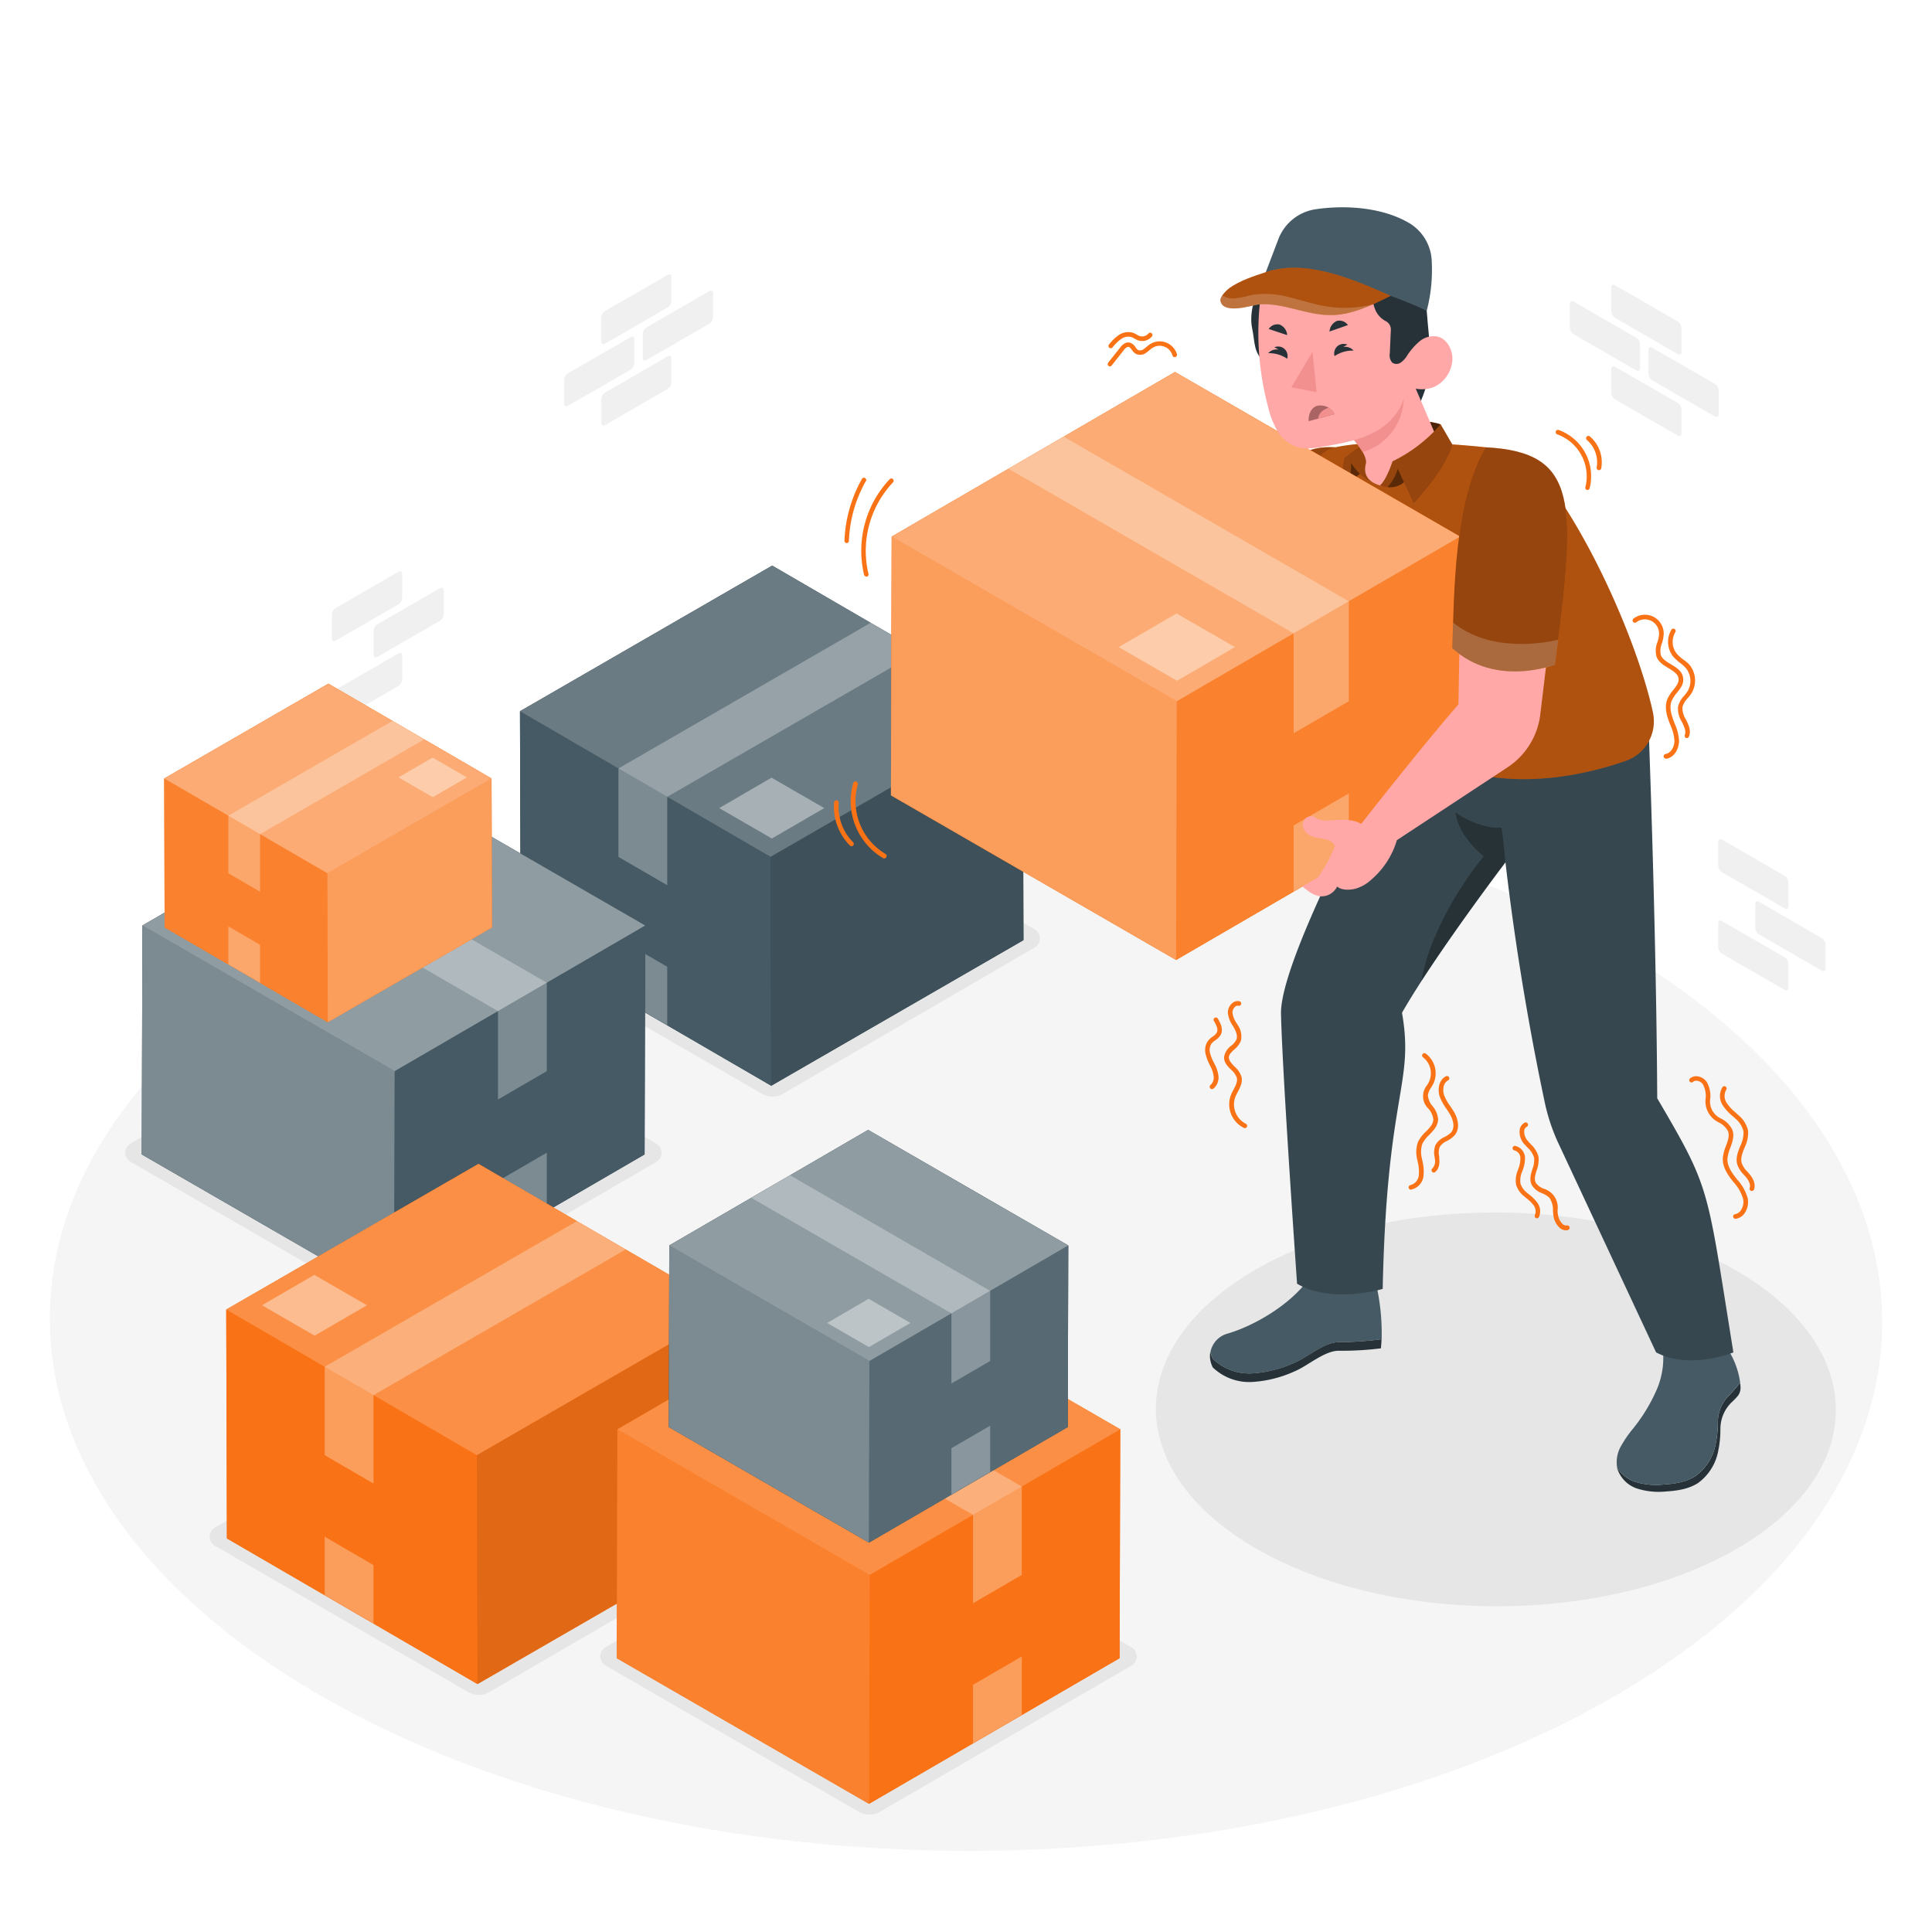 <svg class="animated" id="freepik_stories-heavy-box" xmlns="http://www.w3.org/2000/svg" viewBox="0 0 500 500" version="1.1" xmlns:xlink="http://www.w3.org/1999/xlink" xmlns:svgjs="http://svgjs.com/svgjs"><style>svg#freepik_stories-heavy-box:not(.animated) .animable {opacity: 0;}svg#freepik_stories-heavy-box.animated #freepik--Bricks--inject-68 {animation: 6s Infinite  linear shake;animation-delay: 0s;}svg#freepik_stories-heavy-box.animated #freepik--Boxes--inject-68 {animation: 3s Infinite  linear floating;animation-delay: 0s;}            @keyframes shake {                10%, 90% {                    transform: translate3d(-1px, 0, 0);                  }                  20%, 80% {                    transform: translate3d(2px, 0, 0);                  }                  30%, 50%, 70% {                    transform: translate3d(-4px, 0, 0);                  }                  40%, 60% {                    transform: translate3d(4px, 0, 0);                  }            }                    @keyframes floating {                0% {                    opacity: 1;                    transform: translateY(0px);                }                50% {                    transform: translateY(-10px);                }                100% {                    opacity: 1;                    transform: translateY(0px);                }            }        </style><g id="freepik--Floor--inject-68" class="animable" style="transform-origin: 250.006px 341.655px;"><path d="M417.11,244.54c-92.9-53.64-243-53.64-335.31,0S-10,385.13,82.88,438.77s243,53.64,335.33,0S510,298.17,417.11,244.54Z" style="fill: rgb(245, 245, 245); transform-origin: 250.006px 341.655px;" id="eltqivmu45xx9" class="animable"></path></g><g id="freepik--Bricks--inject-68" class="animable animator-active" style="transform-origin: 279.18px 163.657px;"><path d="M103.08,148c.55-.32,1-.07,1,.57l0,6.14a2.19,2.19,0,0,1-1,1.72l-16.18,9.35c-.55.31-1,.06-1-.57l0-6.14a2.21,2.21,0,0,1,1-1.73Z" style="fill: rgb(240, 240, 240); transform-origin: 94.99px 156.887px;" id="elrikysjkch7d" class="animable"></path><path d="M103.08,169.12c.55-.32,1-.06,1,.57l0,6.14a2.21,2.21,0,0,1-1,1.73L86.92,186.9c-.55.32-1,.07-1-.57l0-6.14a2.21,2.21,0,0,1,1-1.73Z" style="fill: rgb(240, 240, 240); transform-origin: 95px 178.011px;" id="eld92e03zb6ci" class="animable"></path><path d="M113.84,152.25c.55-.32,1-.06,1,.57l0,6.14a2.21,2.21,0,0,1-1,1.73L97.68,170c-.55.32-1,.07-1-.57v-6.14a2.17,2.17,0,0,1,1-1.73Z" style="fill: rgb(240, 240, 240); transform-origin: 105.76px 161.126px;" id="elzdcy6os1trs" class="animable"></path><path d="M172.78,71.15c.55-.32,1-.07,1,.57v6.14a2.14,2.14,0,0,1-1,1.72l-16.19,9.35c-.55.32-1,.06-1-.57l0-6.14a2.21,2.21,0,0,1,1-1.73Z" style="fill: rgb(240, 240, 240); transform-origin: 164.685px 80.039px;" id="elku21tghxo3c" class="animable"></path><path d="M172.78,92.23c.55-.31,1-.06,1,.57v6.14a2.17,2.17,0,0,1-1,1.73L156.62,110c-.55.32-1,.07-1-.57l0-6.14a2.19,2.19,0,0,1,1-1.72Z" style="fill: rgb(240, 240, 240); transform-origin: 164.7px 101.118px;" id="elkr7flyjixj" class="animable"></path><path d="M163.18,87.26c.55-.32,1-.07,1,.57l0,6.14a2.19,2.19,0,0,1-1,1.72L147,105c-.55.31-1,.06-1-.57V98.33a2.2,2.2,0,0,1,1-1.73Z" style="fill: rgb(240, 240, 240); transform-origin: 155.09px 96.127px;" id="eldtf7djc1rh" class="animable"></path><path d="M183.54,75.36c.55-.31,1-.06,1,.57l0,6.14a2.21,2.21,0,0,1-1,1.73l-16.18,9.34c-.55.32-1,.07-1-.57l0-6.14a2.19,2.19,0,0,1,1-1.72Z" style="fill: rgb(240, 240, 240); transform-origin: 175.45px 84.253px;" id="elaveegucn7h" class="animable"></path><path d="M418,73.85c-.55-.32-1-.07-1,.57l0,6.14a2.19,2.19,0,0,0,1,1.72l16.18,9.35c.55.31,1,.06,1-.58V84.92a2.17,2.17,0,0,0-1-1.73Z" style="fill: rgb(240, 240, 240); transform-origin: 426.09px 82.737px;" id="elfdj65z53s7g" class="animable"></path><path d="M418,94.93c-.55-.32-1-.06-1,.57l0,6.14a2.21,2.21,0,0,0,1,1.73l16.18,9.34c.55.32,1,.06,1-.57V106a2.17,2.17,0,0,0-1-1.73Z" style="fill: rgb(240, 240, 240); transform-origin: 426.09px 103.82px;" id="elr47yy29wse" class="animable"></path><path d="M427.61,90c-.55-.32-1-.07-1,.57l0,6.14a2.19,2.19,0,0,0,1,1.72l16.18,9.35c.55.31,1,.06,1-.58l0-6.13a2.21,2.21,0,0,0-1-1.73Z" style="fill: rgb(240, 240, 240); transform-origin: 435.7px 98.887px;" id="eltf0qp4hhf" class="animable"></path><path d="M407.25,78.06c-.55-.32-1-.06-1,.57v6.14a2.17,2.17,0,0,0,1,1.73l16.19,9.34c.55.32,1,.06,1-.57l0-6.14a2.21,2.21,0,0,0-1-1.73Z" style="fill: rgb(240, 240, 240); transform-origin: 415.345px 86.95px;" id="elpfpkukb7ocr" class="animable"></path><path d="M445.66,217.3c-.55-.31-1-.06-1,.58l0,6.13a2.21,2.21,0,0,0,1,1.73l16.18,9.34c.55.32,1,.07,1-.57l0-6.14a2.19,2.19,0,0,0-1-1.72Z" style="fill: rgb(240, 240, 240); transform-origin: 453.75px 226.193px;" id="el046266s66gl6" class="animable"></path><path d="M445.66,238.39c-.55-.32-1-.07-1,.57l0,6.14a2.19,2.19,0,0,0,1,1.72l16.18,9.35c.55.31,1,.06,1-.58l0-6.13a2.21,2.21,0,0,0-1-1.73Z" style="fill: rgb(240, 240, 240); transform-origin: 453.75px 247.277px;" id="el9y45uv1dgu7" class="animable"></path><path d="M455.27,233.41c-.55-.31-1-.06-1,.58v6.13a2.17,2.17,0,0,0,1,1.73l16.19,9.34c.55.32,1,.07,1-.57l0-6.14a2.19,2.19,0,0,0-1-1.72Z" style="fill: rgb(240, 240, 240); transform-origin: 463.365px 242.303px;" id="elyqee2z9u1af" class="animable"></path></g><g id="freepik--Shadows--inject-68" class="animable" style="transform-origin: 253.775px 335.77px;"><path d="M267.76,240.5l-65.53-37.84a5.47,5.47,0,0,0-5.49,0l-65.08,37.82a2.73,2.73,0,0,0,0,4.73l65.53,37.84a5.47,5.47,0,0,0,5.49,0l65.08-37.82A2.73,2.73,0,0,0,267.76,240.5Z" style="fill: rgb(230, 230, 230); transform-origin: 199.71px 242.855px;" id="el0xoc61whssz" class="animable"></path><path d="M169.89,296l-65.54-37.84a5.47,5.47,0,0,0-5.49,0L33.79,295.94a2.74,2.74,0,0,0,0,4.74l65.53,37.83a5.49,5.49,0,0,0,5.49,0l65.07-37.82A2.74,2.74,0,0,0,169.89,296Z" style="fill: rgb(230, 230, 230); transform-origin: 101.816px 298.333px;" id="elchbfb7xlh6c" class="animable"></path><path d="M191.74,395.34,126.21,357.5a5.47,5.47,0,0,0-5.49,0L55.64,395.32a2.74,2.74,0,0,0,0,4.74l65.54,37.84a5.47,5.47,0,0,0,5.49,0l65.07-37.82A2.73,2.73,0,0,0,191.74,395.34Z" style="fill: rgb(230, 230, 230); transform-origin: 123.695px 397.7px;" id="el4lrjehlhq8u" class="animable"></path><path d="M292.82,426.33l-65.54-37.84a5.47,5.47,0,0,0-5.48,0l-65.08,37.82a2.74,2.74,0,0,0,0,4.74l65.53,37.83a5.47,5.47,0,0,0,5.49,0l65.08-37.82A2.74,2.74,0,0,0,292.82,426.33Z" style="fill: rgb(230, 230, 230); transform-origin: 224.766px 428.686px;" id="elovsq64c40g" class="animable"></path><path d="M449.15,328.71c-34.47-19.91-90.18-19.91-124.43,0s-34.07,52.17.4,72.07,90.19,19.9,124.44,0S483.62,348.61,449.15,328.71Z" style="fill: rgb(230, 230, 230); transform-origin: 387.138px 364.741px;" id="elyeezpgow9xa" class="animable"></path></g><g id="freepik--Boxes--inject-68" class="animable" style="transform-origin: 163.305px 306.605px;"><polygon points="264.7 184.07 231.48 164.76 225.32 161.19 225.32 161.19 199.84 146.38 134.57 184.07 134.74 243.31 199.59 280.99 264.87 243.31 264.7 184.07" style="fill: rgb(55, 71, 79); transform-origin: 199.72px 213.685px;" id="elam3tqwp5oe5" class="animable"></polygon><polygon points="134.57 184.07 199.84 146.38 264.7 184.07 199.42 221.76 134.57 184.07" style="fill: rgb(69, 90, 100); transform-origin: 199.635px 184.07px;" id="elde26f0pzk38" class="animable"></polygon><polygon points="199.42 221.76 199.59 280.99 134.74 243.31 134.57 184.07 199.42 221.76" style="fill: rgb(69, 90, 100); transform-origin: 167.08px 232.53px;" id="elifs06iy98oo" class="animable"></polygon><polygon points="264.7 184.07 264.87 243.31 199.59 280.99 199.42 221.76 264.7 184.07" style="fill: rgb(69, 90, 100); transform-origin: 232.145px 232.53px;" id="el200r4wyl2lb" class="animable"></polygon><g id="elikg2pybwsx8"><polygon points="134.57 184.07 199.84 146.38 264.7 184.07 199.42 221.76 134.57 184.07" style="fill: rgb(255, 255, 255); opacity: 0.2; transform-origin: 199.635px 184.07px;" class="animable"></polygon></g><g id="elm2xadr7k1u"><polygon points="264.7 184.07 264.87 243.31 199.59 280.99 199.42 221.76 264.7 184.07" style="opacity: 0.1; transform-origin: 232.145px 232.53px;" class="animable"></polygon></g><g id="el3angg44edee"><polygon points="225.32 161.19 237.95 168.53 172.68 206.22 160.05 198.88 225.32 161.19" style="fill: rgb(255, 255, 255); opacity: 0.3; transform-origin: 199px 183.705px;" class="animable"></polygon></g><g id="elntvhluzhlq"><polygon points="160.05 221.76 172.68 229.1 172.68 206.22 160.05 198.88 160.05 221.76" style="fill: rgb(255, 255, 255); opacity: 0.3; transform-origin: 166.365px 213.99px;" class="animable"></polygon></g><g id="eln543lumzd4"><polygon points="160.05 257.97 172.68 265.31 172.68 250.2 160.05 242.86 160.05 257.97" style="fill: rgb(255, 255, 255); opacity: 0.3; transform-origin: 166.365px 254.085px;" class="animable"></polygon></g><g id="elhtq3bf7t1al"><polygon points="213.31 209.13 199.67 201.26 186.13 209.13 199.76 217.01 213.31 209.13" style="fill: rgb(255, 255, 255); opacity: 0.4; transform-origin: 199.72px 209.135px;" class="animable"></polygon></g><polygon points="101.71 201.84 76.23 216.64 76.23 216.64 73.46 218.25 36.86 239.52 36.69 298.76 101.97 336.45 166.82 298.76 166.99 239.52 101.71 201.84" style="fill: rgb(55, 71, 79); transform-origin: 101.84px 269.145px;" id="elulau7f2h6vc" class="animable"></polygon><polygon points="166.99 239.52 101.71 201.84 36.86 239.52 102.14 277.21 166.99 239.52" style="fill: rgb(69, 90, 100); transform-origin: 101.925px 239.525px;" id="elg67elbtli3w" class="animable"></polygon><polygon points="102.14 277.21 101.97 336.45 166.82 298.76 166.99 239.52 102.14 277.21" style="fill: rgb(69, 90, 100); transform-origin: 134.48px 287.985px;" id="el5lycig8ucek" class="animable"></polygon><polygon points="36.86 239.52 36.69 298.76 101.97 336.45 102.14 277.21 36.86 239.52" style="fill: rgb(69, 90, 100); transform-origin: 69.415px 287.985px;" id="elrz3vtyo35ca" class="animable"></polygon><g id="eloaxnkt0nh4t"><polygon points="166.99 239.52 101.71 201.84 36.86 239.52 102.14 277.21 166.99 239.52" style="fill: rgb(255, 255, 255); opacity: 0.4; transform-origin: 101.925px 239.525px;" class="animable"></polygon></g><g id="ele7fp6xksxc"><polygon points="36.86 239.52 36.69 298.76 101.97 336.45 102.14 277.21 36.86 239.52" style="fill: rgb(255, 255, 255); opacity: 0.3; transform-origin: 69.415px 287.985px;" class="animable"></polygon></g><g id="elhad1nxl8rnr"><polygon points="76.23 216.64 63.6 223.98 128.88 261.67 141.51 254.33 76.23 216.64" style="fill: rgb(255, 255, 255); opacity: 0.3; transform-origin: 102.555px 239.155px;" class="animable"></polygon></g><g id="el5v07h4ab8kt"><polygon points="141.51 277.21 128.88 284.55 128.88 261.67 141.51 254.33 141.51 277.21" style="fill: rgb(255, 255, 255); opacity: 0.3; transform-origin: 135.195px 269.44px;" class="animable"></polygon></g><g id="el3ucj30c0pcc"><polygon points="141.51 313.42 128.88 320.76 128.88 305.65 141.51 298.31 141.51 313.42" style="fill: rgb(255, 255, 255); opacity: 0.3; transform-origin: 135.195px 309.535px;" class="animable"></polygon></g><polygon points="127.21 201.47 107.6 190.07 101.58 186.57 101.58 186.57 84.99 176.93 42.5 201.47 42.61 240.02 84.83 264.56 127.32 240.03 127.21 201.47" style="fill: rgb(249, 115, 22); transform-origin: 84.91px 220.745px;" id="elk3c19js1eyl" class="animable"></polygon><polygon points="42.5 201.47 84.99 176.93 127.21 201.47 84.72 226 42.5 201.47" style="fill: rgb(249, 115, 22); transform-origin: 84.855px 201.465px;" id="eltzy9najkdbg" class="animable"></polygon><polygon points="84.72 226 84.83 264.56 42.61 240.02 42.5 201.47 84.72 226" style="fill: rgb(249, 115, 22); transform-origin: 63.665px 233.015px;" id="el4j2a91aq1vb" class="animable"></polygon><polygon points="127.21 201.47 127.32 240.03 84.83 264.56 84.72 226 127.21 201.47" style="fill: rgb(249, 115, 22); transform-origin: 106.02px 233.015px;" id="elwu9ze2mg27c" class="animable"></polygon><g id="el1t0plfp6cgg"><polygon points="42.5 201.47 84.99 176.93 127.21 201.47 84.72 226 42.5 201.47" style="fill: rgb(255, 255, 255); opacity: 0.4; transform-origin: 84.855px 201.465px;" class="animable"></polygon></g><g id="elp4zawk0soai"><polygon points="84.72 226 84.83 264.56 42.61 240.02 42.5 201.47 84.72 226" style="fill: rgb(255, 255, 255); opacity: 0.1; transform-origin: 63.665px 233.015px;" class="animable"></polygon></g><g id="el9alqwasb458"><polygon points="127.21 201.47 127.32 240.03 84.83 264.56 84.72 226 127.21 201.47" style="fill: rgb(255, 255, 255); opacity: 0.3; transform-origin: 106.02px 233.015px;" class="animable"></polygon></g><g id="eli4joc08p6j9"><polygon points="101.58 186.57 109.8 191.35 67.31 215.88 59.09 211.1 101.58 186.57" style="fill: rgb(255, 255, 255); opacity: 0.3; transform-origin: 84.445px 201.225px;" class="animable"></polygon></g><g id="elnkrvcu17gws"><polygon points="59.09 226 67.31 230.78 67.31 215.88 59.09 211.1 59.09 226" style="fill: rgb(255, 255, 255); opacity: 0.3; transform-origin: 63.2px 220.94px;" class="animable"></polygon></g><g id="elad5dxhfgr6"><polygon points="59.09 249.57 67.31 254.35 67.31 244.51 59.09 239.74 59.09 249.57" style="fill: rgb(255, 255, 255); opacity: 0.3; transform-origin: 63.2px 247.045px;" class="animable"></polygon></g><g id="elmjyy544vfoe"><polygon points="120.83 201.18 111.96 196.06 103.14 201.18 112.02 206.31 120.83 201.18" style="fill: rgb(255, 255, 255); opacity: 0.4; transform-origin: 111.985px 201.185px;" class="animable"></polygon></g><polygon points="188.68 338.91 154.75 319.19 149.31 316.03 149.3 316.03 123.83 301.22 58.55 338.91 58.72 398.14 123.57 435.83 188.85 398.14 188.68 338.91" style="fill: rgb(249, 115, 22); transform-origin: 123.7px 368.525px;" id="el4fz213qflu8" class="animable"></polygon><polygon points="58.55 338.91 123.83 301.22 188.68 338.91 123.4 376.6 58.55 338.91" style="fill: rgb(249, 115, 22); transform-origin: 123.615px 338.91px;" id="elb8ewj45otss" class="animable"></polygon><polygon points="123.4 376.6 123.57 435.83 58.72 398.14 58.55 338.91 123.4 376.6" style="fill: rgb(249, 115, 22); transform-origin: 91.06px 387.37px;" id="els4xscyq0bfg" class="animable"></polygon><polygon points="188.68 338.91 188.85 398.14 123.57 435.83 123.4 376.6 188.68 338.91" style="fill: rgb(249, 115, 22); transform-origin: 156.125px 387.37px;" id="elz5nxk1aq2z7" class="animable"></polygon><g id="elxnia9nxlxr7"><polygon points="58.55 338.91 123.83 301.22 188.68 338.91 123.4 376.6 58.55 338.91" style="fill: rgb(255, 255, 255); opacity: 0.2; transform-origin: 123.615px 338.91px;" class="animable"></polygon></g><g id="elpf6worvgada"><polygon points="188.68 338.91 188.85 398.14 123.57 435.83 123.4 376.6 188.68 338.91" style="opacity: 0.1; transform-origin: 156.125px 387.37px;" class="animable"></polygon></g><g id="elh3oysx4ase6"><polygon points="149.31 316.03 161.93 323.37 96.66 361.06 84.03 353.72 149.31 316.03" style="fill: rgb(255, 255, 255); opacity: 0.3; transform-origin: 122.98px 338.545px;" class="animable"></polygon></g><g id="el1n9qsjruxqa"><polygon points="84.03 376.6 96.66 383.94 96.66 361.06 84.03 353.72 84.03 376.6" style="fill: rgb(255, 255, 255); opacity: 0.3; transform-origin: 90.345px 368.83px;" class="animable"></polygon></g><g id="ele7k1z4dgqhh"><polygon points="84.03 412.81 96.66 420.15 96.66 405.04 84.03 397.7 84.03 412.81" style="fill: rgb(255, 255, 255); opacity: 0.3; transform-origin: 90.345px 408.925px;" class="animable"></polygon></g><g id="elbuhhnh8n2au"><polygon points="94.97 337.8 81.34 329.93 67.79 337.8 81.43 345.67 94.97 337.8" style="fill: rgb(255, 255, 255); opacity: 0.4; transform-origin: 81.38px 337.8px;" class="animable"></polygon></g><polygon points="224.65 332.22 199.17 347.02 199.17 347.02 193.72 350.19 159.79 369.9 159.62 429.14 224.9 466.83 289.75 429.14 289.92 369.9 224.65 332.22" style="fill: rgb(249, 115, 22); transform-origin: 224.77px 399.525px;" id="eleetpg6torn5" class="animable"></polygon><polygon points="289.92 369.9 224.65 332.22 159.79 369.9 225.07 407.59 289.92 369.9" style="fill: rgb(249, 115, 22); transform-origin: 224.855px 369.905px;" id="elrtxnjsxbxum" class="animable"></polygon><polygon points="225.07 407.59 224.9 466.83 289.75 429.14 289.92 369.9 225.07 407.59" style="fill: rgb(249, 115, 22); transform-origin: 257.41px 418.365px;" id="el671mxzkgzgp" class="animable"></polygon><polygon points="159.79 369.9 159.62 429.14 224.9 466.83 225.07 407.59 159.79 369.9" style="fill: rgb(249, 115, 22); transform-origin: 192.345px 418.365px;" id="el7r6wh5jkwth" class="animable"></polygon><g id="elu9mm3lfbljp"><polygon points="289.92 369.9 224.65 332.22 159.79 369.9 225.07 407.59 289.92 369.9" style="fill: rgb(255, 255, 255); opacity: 0.2; transform-origin: 224.855px 369.905px;" class="animable"></polygon></g><g id="ell80v36o7zu"><polygon points="159.79 369.9 159.62 429.14 224.9 466.83 225.07 407.59 159.79 369.9" style="fill: rgb(255, 255, 255); opacity: 0.1; transform-origin: 192.345px 418.365px;" class="animable"></polygon></g><g id="eln8cbvu6ptcj"><polygon points="199.17 347.02 186.54 354.36 251.81 392.05 264.44 384.71 199.17 347.02" style="fill: rgb(255, 255, 255); opacity: 0.3; transform-origin: 225.49px 369.535px;" class="animable"></polygon></g><g id="el0jrkqabq8y68"><polygon points="264.44 407.59 251.81 414.93 251.81 392.05 264.44 384.71 264.44 407.59" style="fill: rgb(255, 255, 255); opacity: 0.3; transform-origin: 258.125px 399.82px;" class="animable"></polygon></g><g id="elstttb2206v"><polygon points="264.44 443.81 251.81 451.14 251.81 436.03 264.44 428.69 264.44 443.81" style="fill: rgb(255, 255, 255); opacity: 0.3; transform-origin: 258.125px 439.915px;" class="animable"></polygon></g><polygon points="224.67 292.42 204.46 304.17 204.46 304.17 198.29 307.75 173.21 322.32 173.08 369.32 224.88 399.23 276.33 369.32 276.47 322.32 224.67 292.42" style="fill: rgb(55, 71, 79); transform-origin: 224.775px 345.825px;" id="el73xnwkn3oxi" class="animable"></polygon><polygon points="276.47 322.32 224.67 292.42 173.21 322.32 225.01 352.23 276.47 322.32" style="fill: rgb(69, 90, 100); transform-origin: 224.84px 322.325px;" id="eljzi8etokuxa" class="animable"></polygon><polygon points="225.01 352.23 224.88 399.23 276.33 369.32 276.47 322.32 225.01 352.23" style="fill: rgb(69, 90, 100); transform-origin: 250.675px 360.775px;" id="elz9f60561dq" class="animable"></polygon><polygon points="173.21 322.32 173.08 369.32 224.88 399.23 225.01 352.23 173.21 322.32" style="fill: rgb(69, 90, 100); transform-origin: 199.045px 360.775px;" id="el84qgrcozigy" class="animable"></polygon><g id="elhquoz63yy5j"><polygon points="276.47 322.32 224.67 292.42 173.21 322.32 225.01 352.23 276.47 322.32" style="fill: rgb(255, 255, 255); opacity: 0.4; transform-origin: 224.84px 322.325px;" class="animable"></polygon></g><g id="elb07j5oibtwl"><polygon points="225.01 352.23 224.88 399.23 276.33 369.32 276.47 322.32 225.01 352.23" style="fill: rgb(255, 255, 255); opacity: 0.1; transform-origin: 250.675px 360.775px;" class="animable"></polygon></g><g id="el3n5qcnr4nuf"><polygon points="173.21 322.32 173.08 369.32 224.88 399.23 225.01 352.23 173.21 322.32" style="fill: rgb(255, 255, 255); opacity: 0.3; transform-origin: 199.045px 360.775px;" class="animable"></polygon></g><g id="elazoveuoewf5"><polygon points="204.46 304.17 194.43 309.99 246.23 339.89 256.25 334.07 204.46 304.17" style="fill: rgb(255, 255, 255); opacity: 0.3; transform-origin: 225.34px 322.03px;" class="animable"></polygon></g><g id="elik8hqtt9ln"><polygon points="256.25 352.23 246.23 358.05 246.23 339.89 256.25 334.07 256.25 352.23" style="fill: rgb(255, 255, 255); opacity: 0.3; transform-origin: 251.24px 346.06px;" class="animable"></polygon></g><g id="el564g8smqa7n"><polygon points="256.25 380.96 246.23 386.78 246.23 374.79 256.25 368.97 256.25 380.96" style="fill: rgb(255, 255, 255); opacity: 0.3; transform-origin: 251.24px 377.875px;" class="animable"></polygon></g><g id="elp73exwtproq"><polygon points="235.62 342.38 224.81 336.13 214.06 342.38 224.88 348.62 235.62 342.38" style="fill: rgb(255, 255, 255); opacity: 0.4; transform-origin: 224.84px 342.375px;" class="animable"></polygon></g></g><g id="freepik--Character--inject-68" class="animable" style="transform-origin: 334.96px 219.87px;"><path d="M313.86,351.66a13.68,13.68,0,0,0,10.26,3.77A31,31,0,0,0,335,352.69c3.47-1.42,7.82-5.42,11.57-5.34a91,91,0,0,0,11-.75A56.9,56.9,0,0,0,356,331.74l-17.51-.46c-4.73,6.47-13.92,11.86-20.88,13.88a6.14,6.14,0,0,0-4.32,4.61.37.37,0,0,1,0,.11A7.43,7.43,0,0,0,313.86,351.66Z" style="fill: rgb(69, 90, 100); transform-origin: 335.44px 343.367px;" id="el88a6tjrlotl" class="animable"></path><path d="M346.54,347.35c-3.75-.08-8.1,3.92-11.57,5.34a31,31,0,0,1-10.85,2.74,13.68,13.68,0,0,1-10.26-3.77,7.43,7.43,0,0,1-.61-1.78.37.37,0,0,0,0-.11,5.72,5.72,0,0,0,0,2.33,7.43,7.43,0,0,0,.61,1.78,13.64,13.64,0,0,0,10.26,3.77A31,31,0,0,0,335,354.92c3.47-1.43,7.82-5.42,11.57-5.35a80.74,80.74,0,0,0,10.8-.62c.09-.78.14-1.57.17-2.35A91,91,0,0,1,346.54,347.35Z" style="fill: rgb(38, 50, 56); transform-origin: 335.335px 352.137px;" id="elmovywezea7i" class="animable"></path><path d="M444.58,368a28,28,0,0,1-.57,5.7A13.21,13.21,0,0,1,438.8,382c-2.41,1.58-5.39,2-8.28,2.2a18.4,18.4,0,0,1-7.57-.78,8.65,8.65,0,0,1-4.44-3.62s0,.06,0,.1a8,8,0,0,0,5.1,5.31,18.44,18.44,0,0,0,7.58.78c2.88-.18,5.86-.62,8.28-2.2a13.25,13.25,0,0,0,5.21-8.32,27.21,27.21,0,0,0,.56-5.7,9.59,9.59,0,0,1,3.06-7,19,19,0,0,0,1.33-1.37,3.39,3.39,0,0,0,.81-2.49c0-.36-.06-.7-.1-1-.69.8-2.32,2.72-2.73,3.11A9.64,9.64,0,0,0,444.58,368Z" style="fill: rgb(38, 50, 56); transform-origin: 434.481px 372.001px;" id="elg1norf6h8s8" class="animable"></path><path d="M430.2,348.13a20.75,20.75,0,0,1-1.46,11.55,44.09,44.09,0,0,1-6.12,10.06,30.17,30.17,0,0,0-3.2,4.67,8.39,8.39,0,0,0-.91,5.39,8.65,8.65,0,0,0,4.44,3.62,18.4,18.4,0,0,0,7.57.78c2.89-.17,5.87-.62,8.28-2.2a13.21,13.21,0,0,0,5.21-8.31,28,28,0,0,0,.57-5.7,9.64,9.64,0,0,1,3.05-7c.41-.39,2-2.31,2.73-3.11a21.13,21.13,0,0,0-2.82-8.07Z" style="fill: rgb(69, 90, 100); transform-origin: 434.378px 366.216px;" id="el7a9lc5qa4" class="animable"></path><path d="M365.92,184.66s-34.79,61.6-34.4,77.78,4.16,69.79,4.16,69.79c9.06,5.29,22.16,1.34,22.16,1.34,1.06-51,8.23-52.8,5-71.48,8.6-15,26.77-38.91,26.77-38.91,3.32,28.6,8,51.89,10.19,62.21a49.4,49.4,0,0,0,3.61,10.7L428.6,350c8.86,4.63,20,0,20,0-7-43.28-5.69-41.86-19.71-65.76-.24-45.08-2.34-98.75-2.34-98.75Z" style="fill: rgb(55, 71, 79); transform-origin: 390.058px 268.359px;" id="ely1b7euzu1w" class="animable"></path><g id="elavyinaubc8b"><path d="M376.66,210.17c.85,6.59,7.33,11.42,7.33,11.42C374.71,233,369,246.07,367.9,253.81c9.17-14.18,21.67-30.63,21.67-30.63-.48-6.21-1-9-1-9C384,214.63,378,211.45,376.66,210.17Z" style="opacity: 0.3; transform-origin: 378.735px 231.99px;" class="animable"></path></g><path d="M345.6,115.76c-9.44-.54-11.91,4.39-17.87,9.95s-17.18,16.36-17.18,16.36A22.43,22.43,0,0,0,323,159.66l20.78-15.33Z" style="fill: rgb(249, 115, 22); transform-origin: 328.075px 137.69px;" id="elc2k1scov8yd" class="animable"></path><g id="elypkdu4rpeda"><path d="M345.6,115.76c-9.44-.54-11.91,4.39-17.87,9.95s-17.18,16.36-17.18,16.36A22.43,22.43,0,0,0,323,159.66l20.78-15.33Z" style="opacity: 0.4; transform-origin: 328.075px 137.69px;" class="animable"></path></g><path d="M420.7,196.92c-12.42,4.33-36.93,9.78-57.16-4.61a7.14,7.14,0,0,1-2.69-7.89c.81-2.64,1-2.73-1.92-14.6-2.85-11.6-20.2-29.4-20.82-35.57s.21-16.87,7.49-18.49c13.5-2.86,38.88,0,38.88,0l13.38,5.55c14.06,17.24,26.35,46.54,29.92,63.1A10.84,10.84,0,0,1,420.7,196.92Z" style="fill: rgb(249, 115, 22); transform-origin: 382.981px 158.064px;" id="elgc40ly5e2wq" class="animable"></path><g id="eloz2kmzfgqt"><path d="M420.7,196.92c-12.42,4.33-36.93,9.78-57.16-4.61a7.14,7.14,0,0,1-2.69-7.89c.81-2.64,1-2.73-1.92-14.6-2.85-11.6-20.2-29.4-20.82-35.57s.21-16.87,7.49-18.49c13.5-2.86,38.88,0,38.88,0l13.38,5.55c14.06,17.24,26.35,46.54,29.92,63.1A10.84,10.84,0,0,1,420.7,196.92Z" style="opacity: 0.3; transform-origin: 382.981px 158.064px;" class="animable"></path></g><path d="M327.27,93.57c-2.87-2.06-2.49-5.18-3.22-8.63s.38-7.88,2.17-10.92c2-10.69,39.86-9.42,40.2-1.58,1.71-.77,2.73,6.81,2.87,8.68.53,7.16,1.73,13.11-.52,19.88-1.17,3.5-2.85,7.21-6.17,8.83Z" style="fill: rgb(38, 50, 56); transform-origin: 346.955px 88.055px;" id="elkpkv3p5l3b" class="animable"></path><path d="M372.84,109.83c-2.39-.89-7.59-1.12-7.59-1.12l4.53,7.05Z" style="fill: rgb(249, 115, 22); transform-origin: 369.045px 112.235px;" id="eln1fh3o6ge3b" class="animable"></path><g id="elu9iwdc9eet"><path d="M372.84,109.83c-2.39-.89-7.59-1.12-7.59-1.12l4.53,7.05Z" style="opacity: 0.7; transform-origin: 369.045px 112.235px;" class="animable"></path></g><path d="M356.27,113.42a29.09,29.09,0,0,0-8.49,5.24,27.35,27.35,0,0,1-1.65,7.4,23.26,23.26,0,0,0,5.77-3.44,9.2,9.2,0,0,0,4.3,2.49,48.78,48.78,0,0,0,.76-5.79A17.59,17.59,0,0,0,356.27,113.42Z" style="fill: rgb(249, 115, 22); transform-origin: 351.557px 119.74px;" id="elqbtlmcw7ozg" class="animable"></path><g id="elzr33on9zu6"><path d="M356.27,113.42a29.09,29.09,0,0,0-8.49,5.24,27.35,27.35,0,0,1-1.65,7.4,23.26,23.26,0,0,0,5.77-3.44,9.2,9.2,0,0,0,4.3,2.49,48.78,48.78,0,0,0,.76-5.79A17.59,17.59,0,0,0,356.27,113.42Z" style="opacity: 0.4; transform-origin: 351.557px 119.74px;" class="animable"></path></g><g id="eld7nfw4e6bv6"><path d="M349,124.65a22.05,22.05,0,0,0,2.95-2,16.23,16.23,0,0,1-2.31-2.88A13.21,13.21,0,0,1,349,124.65Z" style="opacity: 0.4; transform-origin: 350.475px 122.21px;" class="animable"></path></g><path d="M345.32,108.61s9.05,8.09,8.15,11.46c-.35,1.3-.6,4,3,5.34,4.82,1.88,12.11-2.76,15.08-6.9a4.81,4.81,0,0,0,1.33-2.75l-8.39-19.63Z" style="fill: rgb(255, 168, 167); transform-origin: 359.1px 110.985px;" id="el9ts9ims6ti6" class="animable"></path><path d="M362.89,106.27a20.25,20.25,0,0,0-.13-9l-17.44,11.37s5.18,4.63,7.31,8.34a14.77,14.77,0,0,0,4.52-2.18A14.94,14.94,0,0,0,362.89,106.27Z" style="fill: rgb(242, 143, 143); transform-origin: 354.327px 107.125px;" id="el5q1n7y7xonn" class="animable"></path><path d="M357.12,125.63c1.7-1.37,3.27-6.23,3.27-6.23a38.82,38.82,0,0,0,12.45-9.57l3,5.18c-1.19,6-10,15.31-10,15.31l-2.5-5.49A6.33,6.33,0,0,1,357.12,125.63Z" style="fill: rgb(249, 115, 22); transform-origin: 366.48px 120.075px;" id="eljdnod4lnny" class="animable"></path><g id="ela3oqsiuic8d"><path d="M357.12,125.63c1.7-1.37,3.27-6.23,3.27-6.23a38.82,38.82,0,0,0,12.45-9.57l3,5.18c-1.19,6-10,15.31-10,15.31l-2.5-5.49A6.33,6.33,0,0,1,357.12,125.63Z" style="opacity: 0.4; transform-origin: 366.48px 120.075px;" class="animable"></path></g><g id="el1lc4d4t08kj"><path d="M359.08,126.08a5.58,5.58,0,0,0,4.27-1.25l-1.59-3.48A12.6,12.6,0,0,1,359.08,126.08Z" style="opacity: 0.4; transform-origin: 361.215px 123.737px;" class="animable"></path></g><polygon points="304.08 96.27 275.28 113.01 275.28 113.01 270.7 115.67 230.77 138.87 230.58 205.83 304.37 248.44 377.68 205.83 377.87 138.87 304.08 96.27" style="fill: rgb(249, 115, 22); transform-origin: 304.225px 172.355px;" id="elupde2klz1ch" class="animable"></polygon><polygon points="377.87 138.87 304.08 96.27 230.77 138.87 304.56 181.48 377.87 138.87" style="fill: rgb(249, 115, 22); transform-origin: 304.32px 138.875px;" id="elytpzmpzys4" class="animable"></polygon><polygon points="304.56 181.48 304.37 248.44 377.68 205.83 377.87 138.87 304.56 181.48" style="fill: rgb(249, 115, 22); transform-origin: 341.12px 193.655px;" id="eleb8e6qu5mpe" class="animable"></polygon><polygon points="230.77 138.87 230.58 205.83 304.37 248.44 304.56 181.48 230.77 138.87" style="fill: rgb(249, 115, 22); transform-origin: 267.57px 193.655px;" id="elhs9f9u6864t" class="animable"></polygon><g id="elukvv5auiq3k"><polygon points="377.87 138.87 304.08 96.27 230.77 138.87 304.56 181.48 377.87 138.87" style="fill: rgb(255, 255, 255); opacity: 0.4; transform-origin: 304.32px 138.875px;" class="animable"></polygon></g><g id="elddg6qq6wwj4"><polygon points="304.56 181.48 304.37 248.44 377.68 205.83 377.87 138.87 304.56 181.48" style="fill: rgb(255, 255, 255); opacity: 0.1; transform-origin: 341.12px 193.655px;" class="animable"></polygon></g><g id="elh0zr11jwufo"><polygon points="230.77 138.87 230.58 205.83 304.37 248.44 304.56 181.48 230.77 138.87" style="fill: rgb(255, 255, 255); opacity: 0.3; transform-origin: 267.57px 193.655px;" class="animable"></polygon></g><g id="elh3mw60p0c4k"><polygon points="275.28 113.01 261 121.3 334.79 163.91 349.07 155.61 275.28 113.01" style="fill: rgb(255, 255, 255); opacity: 0.3; transform-origin: 305.035px 138.46px;" class="animable"></polygon></g><g id="elqb4zels68nj"><polygon points="349.07 181.48 334.79 189.77 334.79 163.91 349.07 155.61 349.07 181.48" style="fill: rgb(255, 255, 255); opacity: 0.3; transform-origin: 341.93px 172.69px;" class="animable"></polygon></g><g id="elmr2mjficty"><polygon points="349.07 222.46 334.79 230.76 334.79 213.63 349.07 205.33 349.07 222.46" style="fill: rgb(255, 255, 255); opacity: 0.3; transform-origin: 341.93px 218.045px;" class="animable"></polygon></g><g id="elbcaw32xmvhn"><polygon points="319.6 167.47 304.51 158.76 289.52 167.47 304.61 176.18 319.6 167.47" style="fill: rgb(255, 255, 255); opacity: 0.4; transform-origin: 304.56px 167.47px;" class="animable"></polygon></g><path d="M377.81,161.13l-.37,21.17c-9,10.28-25.16,30.91-25.16,30.91-4.3-2.39-9.68.37-11.88-1.65a2.1,2.1,0,0,0-2.56.27,2.37,2.37,0,0,0-.53,2.4,3.55,3.55,0,0,0,1.66,1.92,7.24,7.24,0,0,0,2.46.79,13,13,0,0,1,2.33.47,2.76,2.76,0,0,1,1.71,1.56,37.27,37.27,0,0,1-4.43,8.16l-4,2.29c1.49,1.19,3.08,2.52,5,2.55a4.46,4.46,0,0,0,4-2.53c1.2,1,3.28.93,4.78.55a10.24,10.24,0,0,0,4-2.27,21.54,21.54,0,0,0,6.69-10.28l28.57-18.81A19.09,19.09,0,0,0,398.61,185L401,165.22Z" style="fill: rgb(255, 168, 167); transform-origin: 369.02px 196.55px;" id="elksec8cy6dqo" class="animable"></path><path d="M384.48,115.76c-8.14,13.9-8.14,37.25-8.62,52,11.32,10.3,26.57,4.23,26.57,4.23C407.87,130.3,408.79,117,384.48,115.76Z" style="fill: rgb(249, 115, 22); transform-origin: 390.729px 144.763px;" id="elgffd8ymf7if" class="animable"></path><g id="elcs1w0q1m3u"><path d="M384.48,115.76c-8.14,13.9-8.14,37.25-8.62,52,11.32,10.3,26.57,4.23,26.57,4.23C407.87,130.3,408.79,117,384.48,115.76Z" style="opacity: 0.4; transform-origin: 390.729px 144.763px;" class="animable"></path></g><g id="elws5h0mc9g0s"><path d="M376.06,161.13c-.07,2.35-.13,4.6-.2,6.67,11.32,10.3,26.57,4.23,26.57,4.23.29-2.24.57-4.37.83-6.45C399.3,166.5,385.66,168.88,376.06,161.13Z" style="fill: rgb(255, 255, 255); opacity: 0.2; transform-origin: 389.56px 167.468px;" class="animable"></path></g><path d="M326.3,76.32a74.8,74.8,0,0,0,1.88,29,23,23,0,0,0,2.3,6,9.67,9.67,0,0,0,4.71,4.18c2.46.92,5.2.47,7.79,0,4.74-.84,9.6-1.72,13.71-4.21s7.38-7,7-11.78a8.23,8.23,0,0,0,7.87.43,8.36,8.36,0,0,0,4.31-6.67c.18-2.68-1.37-5.67-4-6.2a5.74,5.74,0,0,0-4.58,1.34,17.11,17.11,0,0,0-3.2,3.73,5.62,5.62,0,0,1-1.59,1.7,1.92,1.92,0,0,1-2.2,0,2.89,2.89,0,0,1-.62-2.4l.27-6.07a2.42,2.42,0,0,0-1.34-2.27A5.93,5.93,0,0,1,355.85,80a12.57,12.57,0,0,1-.76-3.65A1.5,1.5,0,0,0,353,75C344.88,78.33,334.71,78.48,326.3,76.32Z" style="fill: rgb(255, 168, 167); transform-origin: 350.773px 95.457px;" id="elvxdiqkhh7mg" class="animable"></path><polygon points="339.67 91.05 334.2 100.25 340.72 101.48 339.67 91.05" style="fill: rgb(242, 143, 143); transform-origin: 337.46px 96.265px;" id="el0wgfuoz04rj" class="animable"></polygon><path d="M338.69,109l6.69-1.82A4.09,4.09,0,0,0,341,105C339.35,105.37,338.54,107.32,338.69,109Z" style="fill: rgb(242, 143, 143); transform-origin: 342.026px 106.967px;" id="elft008n8h9ye" class="animable"></path><g id="elqf7w6nvxvg"><path d="M338.69,109l6.69-1.82A4.09,4.09,0,0,0,341,105C339.35,105.37,338.54,107.32,338.69,109Z" style="opacity: 0.3; transform-origin: 342.026px 106.967px;" class="animable"></path></g><path d="M333.12,86.73l-4.78-1.59A2.67,2.67,0,0,1,331.17,84,3.16,3.16,0,0,1,333.12,86.73Z" style="fill: rgb(38, 50, 56); transform-origin: 330.73px 85.331px;" id="elcd3qqrc0a4n" class="animable"></path><path d="M344.08,85.8l4.76-1.67A2.67,2.67,0,0,0,346,83.06,3.17,3.17,0,0,0,344.08,85.8Z" style="fill: rgb(38, 50, 56); transform-origin: 346.46px 84.39px;" id="elyz1ulv5rk5h" class="animable"></path><path d="M343.87,105.53c-.7.15-2.6,1-2.74,2.8l4.25-1.15A3.58,3.58,0,0,0,343.87,105.53Z" style="fill: rgb(242, 143, 143); transform-origin: 343.255px 106.93px;" id="eli13d19qyqf" class="animable"></path><path d="M347.65,89.8a8.5,8.5,0,0,1,1.07-.6,2.47,2.47,0,0,0-2.6.4,2.53,2.53,0,0,0-.74,2.56,8.42,8.42,0,0,1,4.92-1.43A2.84,2.84,0,0,0,347.65,89.8Z" style="fill: rgb(38, 50, 56); transform-origin: 347.793px 90.578px;" id="elb0v35dusjtv" class="animable"></path><path d="M330.86,90.48a8.43,8.43,0,0,0-1.06-.6,2.47,2.47,0,0,1,2.6.4,2.52,2.52,0,0,1,.73,2.56,8.47,8.47,0,0,0-4.91-1.44A2.85,2.85,0,0,1,330.86,90.48Z" style="fill: rgb(38, 50, 56); transform-origin: 330.724px 91.258px;" id="eltv1dfmmfheb" class="animable"></path><path d="M327.57,70.48l3.26-8.55a12.22,12.22,0,0,1,9.55-7.76c8.16-1.22,17.65-.42,24.42,3.62a12,12,0,0,1,5.74,10,42,42,0,0,1-1.31,12.67c-3.15-1.64-9.32-3.89-9.32-3.89Z" style="fill: rgb(69, 90, 100); transform-origin: 349.08px 67.053px;" id="el6sof6poeg0y" class="animable"></path><path d="M359.91,76.55c-5,2.52-10.31,5.09-15.94,5-6.19-.06-12.12-3.32-18.28-2.75-1.49.14-9.14,2.75-9.84-.93-.22-1.21,1.95-3.06,2.4-3.37,2.76-1.93,6.14-3,9.32-4.06C337.82,66.91,350,72.19,359.91,76.55Z" style="fill: rgb(249, 115, 22); transform-origin: 337.872px 75.418px;" id="eldgttfmenths" class="animable"></path><g id="elwo1b5gvzf39"><path d="M359.91,76.55c-5,2.52-10.31,5.09-15.94,5-6.19-.06-12.12-3.32-18.28-2.75-1.49.14-9.14,2.75-9.84-.93-.22-1.21,1.95-3.06,2.4-3.37,2.76-1.93,6.14-3,9.32-4.06C337.82,66.91,350,72.19,359.91,76.55Z" style="opacity: 0.3; transform-origin: 337.872px 75.418px;" class="animable"></path></g><g id="elr75lyarh4un"><path d="M343.5,79.34c-3.26-.52-6.41-1.58-9.62-2.36a23.34,23.34,0,0,0-9.82-.67,28.75,28.75,0,0,1-4.74.92,5.16,5.16,0,0,1-3-.78,2.12,2.12,0,0,0-.51,1.46c.7,3.68,8.35,1.07,9.84.93,6.16-.57,12.09,2.69,18.28,2.75a27.44,27.44,0,0,0,11.35-2.85A29.27,29.27,0,0,1,343.5,79.34Z" style="fill: rgb(255, 255, 255); opacity: 0.2; transform-origin: 335.544px 78.829px;" class="animable"></path></g><path d="M322.13,291.93a.53.53,0,0,1-.25-.05,6.8,6.8,0,0,1-3.39-8.31,12.38,12.38,0,0,1,.74-1.56c.57-1.09,1.11-2.12.85-3.12a5.09,5.09,0,0,0-1.5-2.07c-.89-.89-1.89-1.9-1.78-3.33a4.45,4.45,0,0,1,1.77-2.8A4.9,4.9,0,0,0,320,269c.28-.8.06-1.78-.71-3.11l-.25-.43a7.18,7.18,0,0,1-1.27-3.33,3.2,3.2,0,0,1,1.11-2.5,2.16,2.16,0,0,1,1.87-.51.6.6,0,0,1,.46.72.59.59,0,0,1-.71.45,1,1,0,0,0-.86.25,2.07,2.07,0,0,0-.68,1.55,6.22,6.22,0,0,0,1.11,2.76l.26.44a5.09,5.09,0,0,1,.8,4.11,5.86,5.86,0,0,1-1.7,2.2c-.72.68-1.34,1.26-1.4,2s.63,1.59,1.44,2.4a6,6,0,0,1,1.81,2.61c.37,1.45-.3,2.73-.95,4a13,13,0,0,0-.68,1.42,5.62,5.62,0,0,0,2.77,6.8.6.6,0,0,1-.25,1.14Z" style="fill: rgb(249, 115, 22); transform-origin: 319.775px 275.524px;" id="elwndhtv726r" class="animable"></path><path d="M313.66,281.86a.6.6,0,0,1-.47-.22.61.61,0,0,1,.09-.84,2.6,2.6,0,0,0,.82-2.21,7.24,7.24,0,0,0-.85-2.64l-.22-.45a11.79,11.79,0,0,1-1-2.65,4.15,4.15,0,0,1,.67-3.57,5.76,5.76,0,0,1,1.13-1,3.22,3.22,0,0,0,1.08-1.06c.4-.81-.09-1.86-.67-2.88a.6.6,0,1,1,1-.6c.47.82,1.45,2.51.72,4a4.26,4.26,0,0,1-1.46,1.49,5.46,5.46,0,0,0-.91.78,3,3,0,0,0-.42,2.55,10.56,10.56,0,0,0,.95,2.38l.22.46a8.28,8.28,0,0,1,1,3.08,3.77,3.77,0,0,1-1.25,3.22A.62.62,0,0,1,313.66,281.86Z" style="fill: rgb(249, 115, 22); transform-origin: 314.052px 272.589px;" id="el86nvxlh3qib" class="animable"></path><path d="M365.12,307.89a.6.6,0,0,1-.08-1.19,2.9,2.9,0,0,0,2.14-2.52,10.3,10.3,0,0,0-.28-3.5l-.11-.56a7.88,7.88,0,0,1,.18-4.58,9.46,9.46,0,0,1,2.06-2.69c1-1,1.93-2,1.91-3.2a5.21,5.21,0,0,0-1.22-2.69,4.43,4.43,0,0,1-.4-6.1,10.44,10.44,0,0,0,.55-1,5.22,5.22,0,0,0-1.58-6.22.59.59,0,0,1-.14-.83.61.61,0,0,1,.84-.14,6.36,6.36,0,0,1,2,7.7c-.18.37-.39.72-.61,1.08a4.67,4.67,0,0,0-.84,2,4.73,4.73,0,0,0,1.2,2.8,6.17,6.17,0,0,1,1.44,3.35c0,1.71-1.13,2.91-2.26,4.06a8.54,8.54,0,0,0-1.81,2.33,6.72,6.72,0,0,0-.1,3.88l.1.55a11.19,11.19,0,0,1,.29,3.92,4,4,0,0,1-3.17,3.51Z" style="fill: rgb(249, 115, 22); transform-origin: 368.363px 290.225px;" id="elj6wedmu8a2" class="animable"></path><path d="M371.07,303.46a.59.59,0,0,1-.48-.25.58.58,0,0,1,.13-.83,2.76,2.76,0,0,0,.61-2.49l-.05-.44a5.42,5.42,0,0,1,.23-3.15,5.23,5.23,0,0,1,2.37-2.07A5.58,5.58,0,0,0,375.6,293c.95-1.21.51-3-.21-4.37-.31-.57-.68-1.11-1.07-1.69a13.87,13.87,0,0,1-1.67-3c-.71-1.94-.3-4.49,1.6-5.42a.6.6,0,0,1,.52,1.08c-1.27.62-1.51,2.52-1,3.93a12.71,12.71,0,0,0,1.54,2.71,20.11,20.11,0,0,1,1.13,1.79c.91,1.65,1.41,4,.11,5.67a6.6,6.6,0,0,1-2.08,1.58,4.23,4.23,0,0,0-1.88,1.56,4.32,4.32,0,0,0-.12,2.47l0,.45c.19,1.68-.19,2.92-1.1,3.59A.57.57,0,0,1,371.07,303.46Z" style="fill: rgb(249, 115, 22); transform-origin: 373.905px 290.966px;" id="eljp9asi2z3kc" class="animable"></path><path d="M405.34,318.42a2.56,2.56,0,0,1-1.58-.56,5.19,5.19,0,0,1-1.75-3.38c-.05-.37-.08-.76-.11-1.14A5.57,5.57,0,0,0,401,310a5.74,5.74,0,0,0-1.89-1.18,5.25,5.25,0,0,1-2.6-2c-.8-1.38-.35-2.85.08-4.28a6.41,6.41,0,0,0,.44-2.91,5.84,5.84,0,0,0-1.73-2.66c-.33-.36-.66-.71-1-1.08a4.76,4.76,0,0,1-1-3.56,2.41,2.41,0,0,1,1.14-1.69.6.6,0,1,1,.62,1,1.23,1.23,0,0,0-.58.89,3.57,3.57,0,0,0,.79,2.59c.28.35.58.68.89,1a6.7,6.7,0,0,1,2,3.25,7.28,7.28,0,0,1-.47,3.48c-.39,1.29-.73,2.4-.18,3.33a4.37,4.37,0,0,0,2.06,1.47,5.07,5.07,0,0,1,3.53,5.54c0,.36,0,.73.1,1.09a4,4,0,0,0,1.29,2.57,1.33,1.33,0,0,0,1.05.29.61.61,0,0,1,.68.51.6.6,0,0,1-.5.68A2.43,2.43,0,0,1,405.34,318.42Z" style="fill: rgb(249, 115, 22); transform-origin: 399.745px 304.449px;" id="eloy5esk192r" class="animable"></path><path d="M397.76,315.29a.58.58,0,0,1-.28-.07.6.6,0,0,1-.24-.81,2.57,2.57,0,0,0-.39-2.54,9.31,9.31,0,0,0-1.79-1.75l-.52-.45a6.18,6.18,0,0,1-2.15-2.95,6.62,6.62,0,0,1,.4-3.8l.1-.3a7.45,7.45,0,0,0,.58-2.89,2.07,2.07,0,0,0-1.5-2,.59.59,0,0,1-.52-.66.59.59,0,0,1,.66-.52,3.25,3.25,0,0,1,2.56,3.08A8.49,8.49,0,0,1,394,303l-.1.3a5.62,5.62,0,0,0-.38,3.1,5.29,5.29,0,0,0,1.77,2.37l.52.42a10.52,10.52,0,0,1,2,2,3.69,3.69,0,0,1,.46,3.78A.6.6,0,0,1,397.76,315.29Z" style="fill: rgb(249, 115, 22); transform-origin: 395.019px 305.918px;" id="elpy5ol8ahtko" class="animable"></path><path d="M449.1,315.42a.6.6,0,0,1-.08-1.19,2.25,2.25,0,0,0,1.51-1,3.89,3.89,0,0,0,.6-2.9,11,11,0,0,0-2.5-4.4l-.33-.41c-1.25-1.61-2.52-3.54-2.44-5.7a10.58,10.58,0,0,1,.81-3.23c.52-1.4,1-2.72.5-3.91a5.55,5.55,0,0,0-2.32-2.19,6,6,0,0,1-3.41-6.37,6.36,6.36,0,0,0-.73-3.49,2.2,2.2,0,0,0-1.52-.93,1.23,1.23,0,0,0-1,.27.6.6,0,0,1-.84,0,.61.61,0,0,1,0-.85,2.44,2.44,0,0,1,1.95-.57A3.47,3.47,0,0,1,441.7,280a7.41,7.41,0,0,1,.94,4.15,4.86,4.86,0,0,0,2.86,5.38,6.48,6.48,0,0,1,2.77,2.74c.69,1.62.1,3.23-.47,4.78a9.6,9.6,0,0,0-.74,2.86c-.07,1.77,1,3.41,2.19,4.92l.31.41a11.87,11.87,0,0,1,2.75,4.9,5.09,5.09,0,0,1-.81,3.84,3.38,3.38,0,0,1-2.32,1.45Z" style="fill: rgb(249, 115, 22); transform-origin: 444.789px 296.977px;" id="elqol0nizrgkj" class="animable"></path><path d="M453.39,308.21a.69.69,0,0,1-.2,0,.6.6,0,0,1-.37-.76c.35-1-.44-2.18-.94-2.77-.17-.21-.35-.42-.54-.62a7.29,7.29,0,0,1-1.69-2.55c-.55-1.7.1-3.35.73-4.93a7.66,7.66,0,0,0,.83-3.79,6.25,6.25,0,0,0-2.12-3.32c-.23-.22-.47-.43-.71-.64a12.63,12.63,0,0,1-2.45-2.65,4.41,4.41,0,0,1-.16-4.83.6.6,0,0,1,.84-.13.6.6,0,0,1,.13.83,3.23,3.23,0,0,0,.2,3.49,11.65,11.65,0,0,0,2.23,2.39l.73.67a7.28,7.28,0,0,1,2.5,4,8.64,8.64,0,0,1-.91,4.4c-.58,1.45-1.12,2.83-.7,4.12a6.23,6.23,0,0,0,1.45,2.12c.19.22.38.43.56.65,1.14,1.37,1.55,2.76,1.15,3.93A.59.59,0,0,1,453.39,308.21Z" style="fill: rgb(249, 115, 22); transform-origin: 449.613px 294.66px;" id="elm9tqkmzdll" class="animable"></path><path d="M431.15,196.33a.59.59,0,0,1-.59-.49.6.6,0,0,1,.48-.7c1.48-.26,2.34-2,2.3-3.53a11.85,11.85,0,0,0-1.07-4c-.13-.33-.25-.66-.37-1-.56-1.5-1.2-3.73-.37-5.73a10.46,10.46,0,0,1,1.46-2.25c.85-1.08,1.58-2,1.41-3.1s-1.35-1.86-2.57-2.6-2.6-1.55-3.13-3a6,6,0,0,1,.24-3.75,8.21,8.21,0,0,0,.43-2.14,3.68,3.68,0,0,0-5.9-3,.57.57,0,0,1-.83-.11.6.6,0,0,1,.11-.84,4.87,4.87,0,0,1,7.82,4,9.59,9.59,0,0,1-.48,2.45,5,5,0,0,0-.26,3c.37,1,1.46,1.69,2.61,2.38,1.41.84,2.87,1.72,3.14,3.43s-.71,2.83-1.64,4a9.12,9.12,0,0,0-1.3,2c-.68,1.61-.11,3.54.38,4.85l.36,1a12.73,12.73,0,0,1,1.16,4.44c0,2-1.1,4.35-3.29,4.73Z" style="fill: rgb(249, 115, 22); transform-origin: 429.071px 177.732px;" id="elkfkjcdik2q" class="animable"></path><path d="M436.6,191a.78.78,0,0,1-.21,0,.6.6,0,0,1-.36-.77c.39-1.05-.17-2.19-.76-3.4a6.49,6.49,0,0,1-1-3.93,6.09,6.09,0,0,1,1.59-2.83,12.78,12.78,0,0,0,.88-1.17,5.25,5.25,0,0,0-.44-6,11.14,11.14,0,0,0-1.52-1.36,11.3,11.3,0,0,1-1.77-1.63,6.12,6.12,0,0,1-.41-7,.6.6,0,0,1,1,.65,4.92,4.92,0,0,0,.33,5.59,10,10,0,0,0,1.58,1.45A11.43,11.43,0,0,1,437.2,172a6.4,6.4,0,0,1,.55,7.43,12.42,12.42,0,0,1-1,1.29,5.19,5.19,0,0,0-1.33,2.27,5.55,5.55,0,0,0,.89,3.21c.68,1.38,1.38,2.8.82,4.33A.6.6,0,0,1,436.6,191Z" style="fill: rgb(249, 115, 22); transform-origin: 435.189px 176.849px;" id="elggxfso5883e" class="animable"></path><path d="M287.27,94.82a.64.64,0,0,1-.37-.13.6.6,0,0,1-.1-.84L289.86,90c.37-.47,1.23-1.57,2.44-1.35a2.58,2.58,0,0,1,1.56,1.21,2.5,2.5,0,0,0,.73.75,1.53,1.53,0,0,0,1.38-.25,7,7,0,0,0,.76-.59,8.14,8.14,0,0,1,.87-.68,4.65,4.65,0,0,1,7,2.62.6.6,0,0,1-1.15.33,3.45,3.45,0,0,0-5.2-2,6.18,6.18,0,0,0-.76.59,8.78,8.78,0,0,1-.89.69,2.59,2.59,0,0,1-2.55.31,3.2,3.2,0,0,1-1.15-1.1c-.28-.38-.53-.7-.82-.75-.46-.09-1,.48-1.3.91l-3.05,3.86A.58.58,0,0,1,287.27,94.82Z" style="fill: rgb(249, 115, 22); transform-origin: 295.642px 91.581px;" id="eluxdwpuus8hk" class="animable"></path><path d="M287.47,90.13a.64.64,0,0,1-.39-.14.6.6,0,0,1-.07-.84,11.59,11.59,0,0,1,2.54-2.44,4.33,4.33,0,0,1,3.73-.57,5.81,5.81,0,0,1,.9.45,5.77,5.77,0,0,0,.75.37,2.12,2.12,0,0,0,2.27-.64.6.6,0,0,1,.84-.08.59.59,0,0,1,.08.84,3.31,3.31,0,0,1-3.59,1,7.47,7.47,0,0,1-.94-.46,4.89,4.89,0,0,0-.72-.37,3.15,3.15,0,0,0-2.68.46,10.46,10.46,0,0,0-2.26,2.2A.6.6,0,0,1,287.47,90.13Z" style="fill: rgb(249, 115, 22); transform-origin: 292.565px 88.039px;" id="elhuv01u0s5pm" class="animable"></path><path d="M410.87,126.81a.39.39,0,0,1-.15,0,.59.59,0,0,1-.43-.72A11.55,11.55,0,0,0,403,112.41a.61.61,0,0,1-.36-.77.6.6,0,0,1,.76-.36,12.74,12.74,0,0,1,8,15.08A.6.6,0,0,1,410.87,126.81Z" style="fill: rgb(249, 115, 22); transform-origin: 407.196px 119.032px;" id="elvnnrxdn8rks" class="animable"></path><path d="M413.81,121.68h-.11a.61.61,0,0,1-.48-.7,7.69,7.69,0,0,0-2.53-7.12.59.59,0,0,1-.07-.84.6.6,0,0,1,.84-.07,8.78,8.78,0,0,1,2.94,8.25A.61.61,0,0,1,413.81,121.68Z" style="fill: rgb(249, 115, 22); transform-origin: 412.509px 117.245px;" id="elueh8abevj89" class="animable"></path><path d="M224.2,149.2a.59.59,0,0,1-.58-.45A27,27,0,0,1,230.26,124a.59.59,0,0,1,.84,0,.6.6,0,0,1,0,.85,25.8,25.8,0,0,0-6.34,23.67.61.61,0,0,1-.44.73Z" style="fill: rgb(249, 115, 22); transform-origin: 227.086px 136.537px;" id="elppnqkpbp65c" class="animable"></path><path d="M219.12,140.55h0a.59.59,0,0,1-.57-.62A35.19,35.19,0,0,1,223,124.07a.6.6,0,1,1,1,.59,33.88,33.88,0,0,0-4.3,15.31A.6.6,0,0,1,219.12,140.55Z" style="fill: rgb(249, 115, 22); transform-origin: 221.363px 132.092px;" id="elox0okmkfh9c" class="animable"></path><path d="M228.83,222.15a.58.58,0,0,1-.31-.08,17.12,17.12,0,0,1-7.71-19.37A.6.6,0,1,1,222,203a15.93,15.93,0,0,0,7.17,18,.59.59,0,0,1,.21.82A.59.59,0,0,1,228.83,222.15Z" style="fill: rgb(249, 115, 22); transform-origin: 224.815px 212.192px;" id="el1eqcd7k24x7" class="animable"></path><path d="M220.38,219a.59.59,0,0,1-.42-.18,14.24,14.24,0,0,1-4.09-11.21.6.6,0,0,1,1.19.11A13,13,0,0,0,220.81,218a.6.6,0,0,1-.43,1Z" style="fill: rgb(249, 115, 22); transform-origin: 218.392px 213.06px;" id="el9r7w6owwimp" class="animable"></path></g><defs>     <filter id="active" height="200%">         <feMorphology in="SourceAlpha" result="DILATED" operator="dilate" radius="2"></feMorphology>                <feFlood flood-color="#32DFEC" flood-opacity="1" result="PINK"></feFlood>        <feComposite in="PINK" in2="DILATED" operator="in" result="OUTLINE"></feComposite>        <feMerge>            <feMergeNode in="OUTLINE"></feMergeNode>            <feMergeNode in="SourceGraphic"></feMergeNode>        </feMerge>    </filter>    <filter id="hover" height="200%">        <feMorphology in="SourceAlpha" result="DILATED" operator="dilate" radius="2"></feMorphology>                <feFlood flood-color="#ff0000" flood-opacity="0.5" result="PINK"></feFlood>        <feComposite in="PINK" in2="DILATED" operator="in" result="OUTLINE"></feComposite>        <feMerge>            <feMergeNode in="OUTLINE"></feMergeNode>            <feMergeNode in="SourceGraphic"></feMergeNode>        </feMerge>            <feColorMatrix type="matrix" values="0   0   0   0   0                0   1   0   0   0                0   0   0   0   0                0   0   0   1   0 "></feColorMatrix>    </filter></defs></svg>